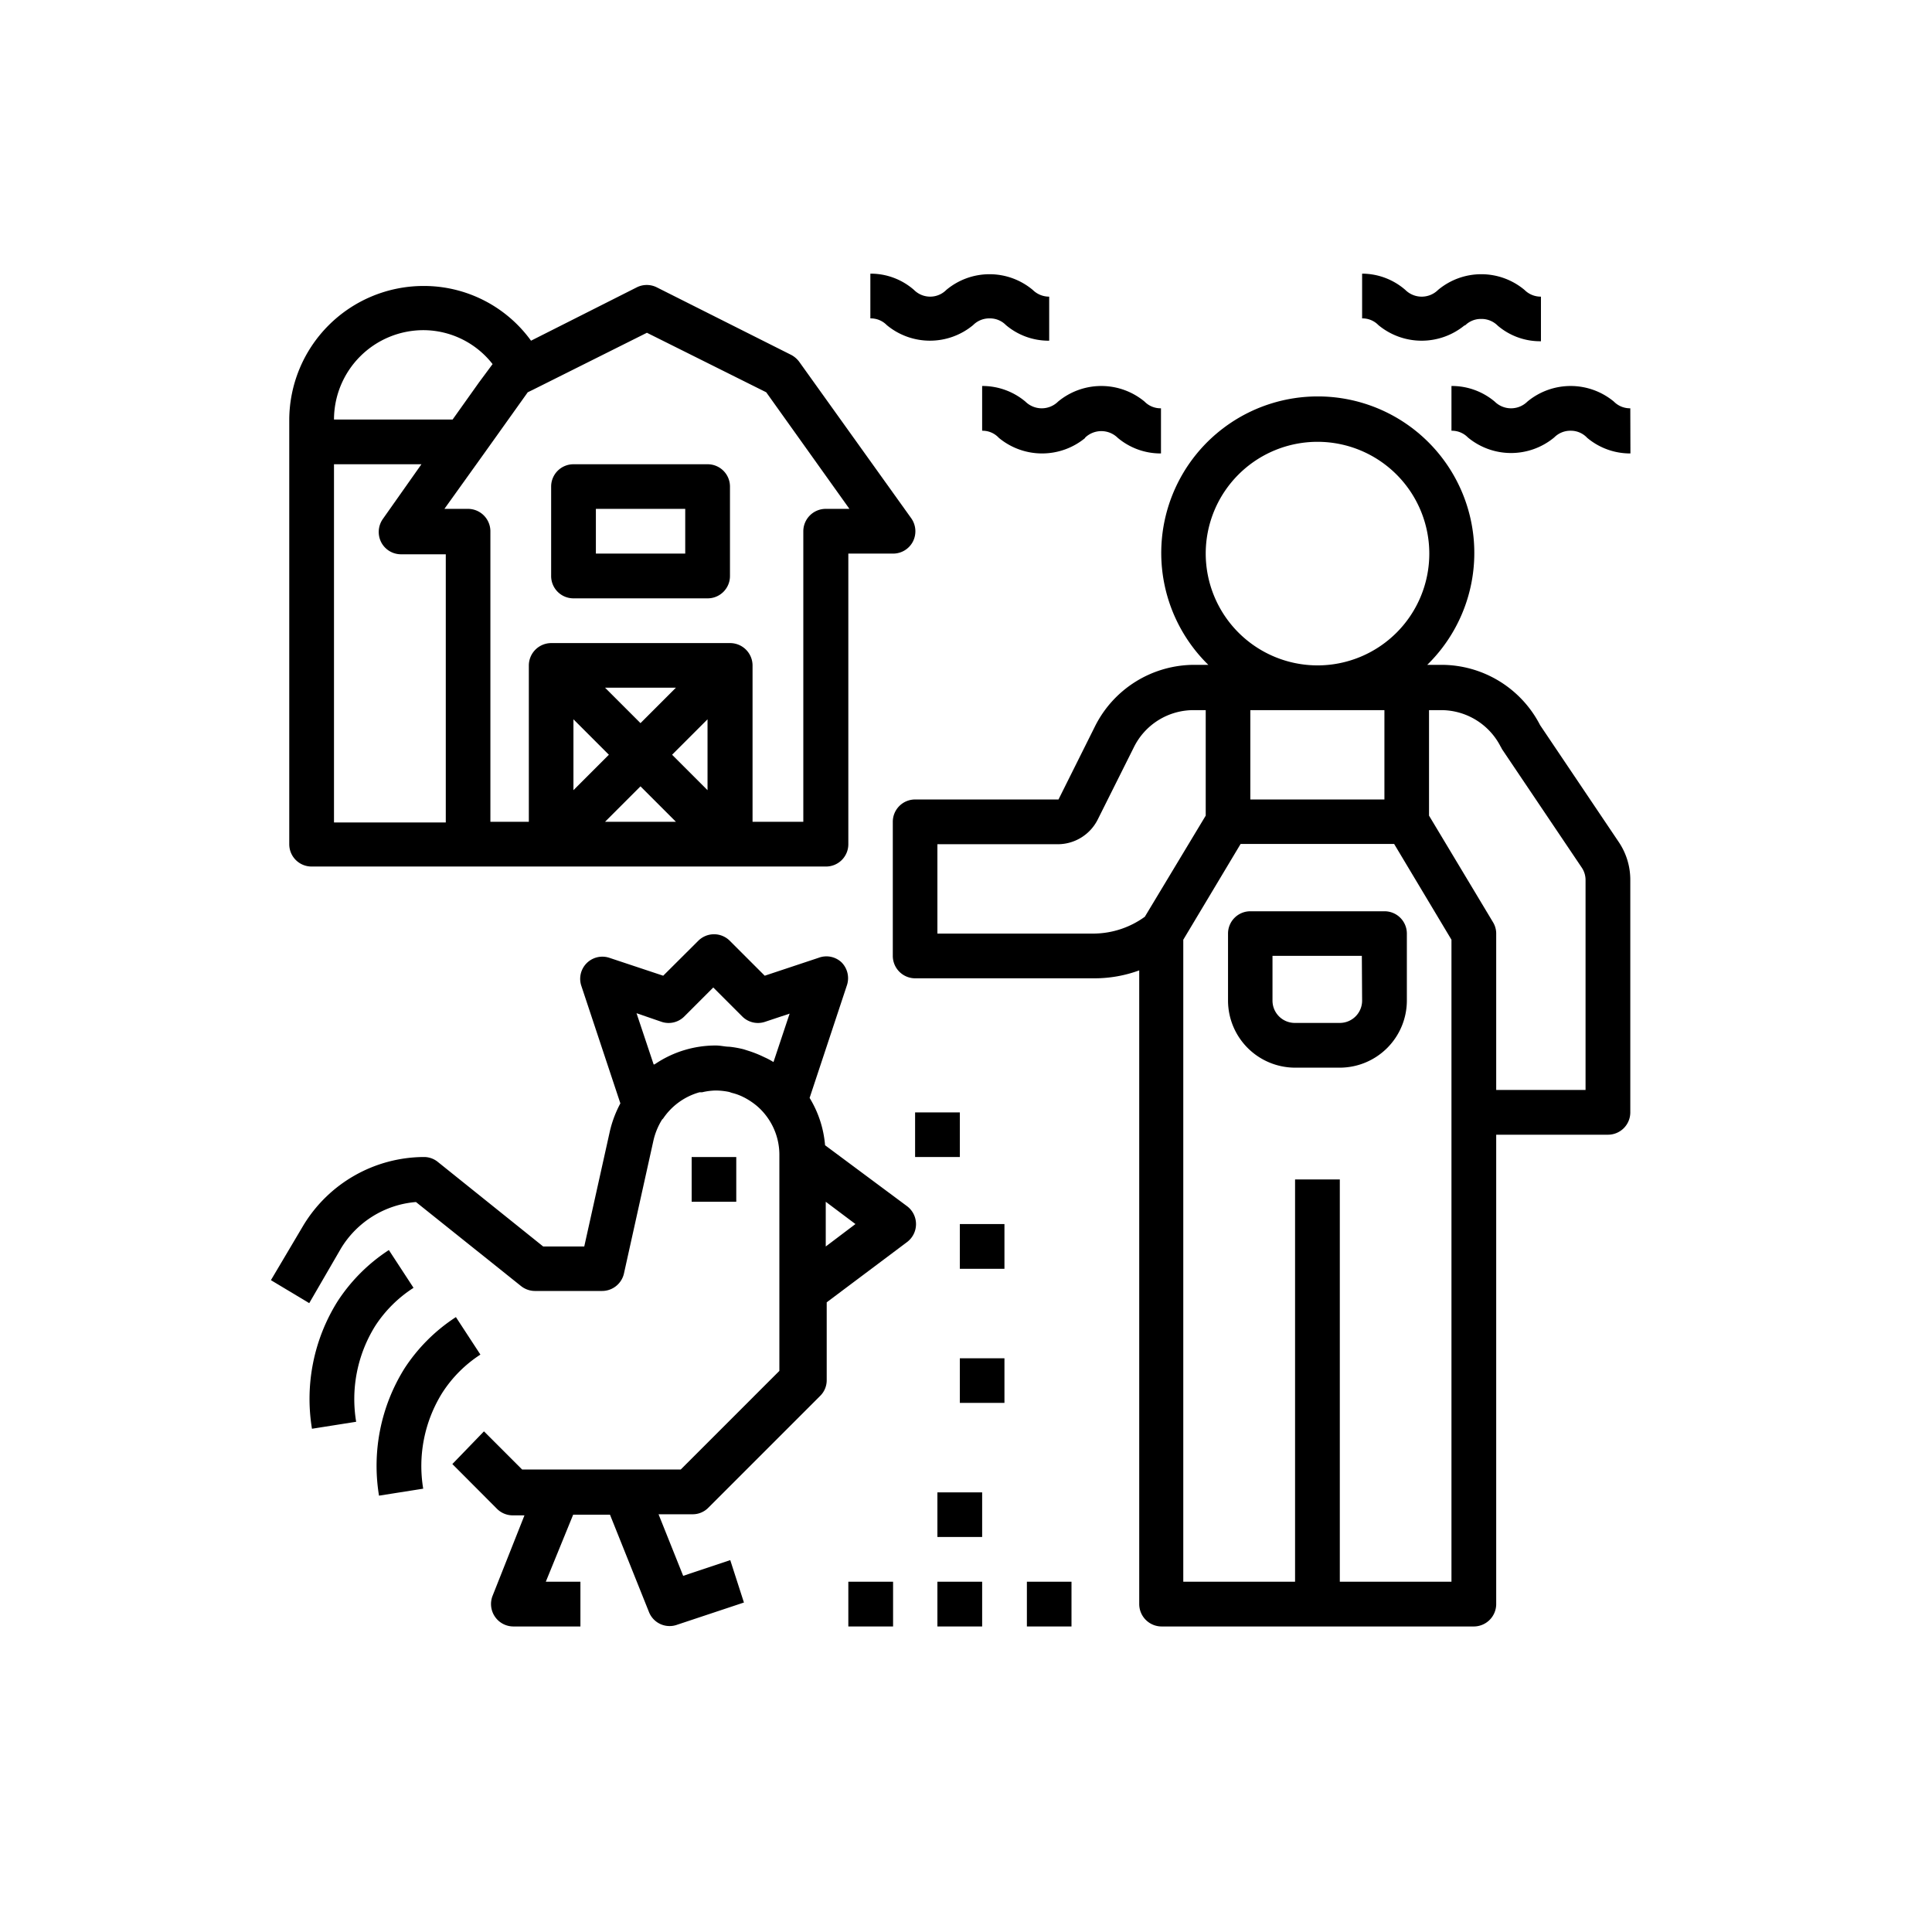 <svg xmlns="http://www.w3.org/2000/svg" viewBox="0 0 141.2 141.2"><defs><style>.cls-1{fill:none;}.cls-2{}</style></defs><g id="Calque_2" data-name="Calque 2"><g id="Layer_1" data-name="Layer 1"><rect class="cls-1" width="141.2" height="141.2" rx="70.6"/><path class="cls-2" d="M66.88,81.3h3.27v3.26H66.88Z"/><path class="cls-2" d="M70.15,89.46h3.26v3.27H70.15Z"/><path class="cls-2" d="M70.15,99.27h3.26v3.26H70.15Z"/><path class="cls-2" d="M24.92,91.24a7.08,7.08,0,0,1,5.48-3.39L38.09,94a1.64,1.64,0,0,0,1,.35H44a1.64,1.64,0,0,0,1.6-1.27l2.16-9.74a5,5,0,0,1,.63-1.52.6.6,0,0,0,.08-.08,4.75,4.75,0,0,1,2.65-1.91l.19,0a4.57,4.57,0,0,1,1-.13,4.9,4.9,0,0,1,1,.11l.17.06a3.91,3.91,0,0,1,.81.29l.12.06a5.22,5.22,0,0,1,.8.52l0,0a4.49,4.49,0,0,1,.75.76s0,0,0,0a4.69,4.69,0,0,1,1,2.84v15.85l-7.21,7.21H38.16l-2.79-2.79L33.06,107l3.26,3.27a1.63,1.63,0,0,0,1.16.48h.85L36,116.63a1.64,1.64,0,0,0,1.52,2.24h4.9V115.6H39.89l2-4.9h2.69l2.86,7.14a1.62,1.62,0,0,0,1.51,1,1.58,1.58,0,0,0,.52-.09l4.9-1.63-1-3.1-3.44,1.15-1.8-4.5h2.49a1.6,1.6,0,0,0,1.15-.48l8.17-8.17a1.6,1.6,0,0,0,.48-1.15V95.18l5.88-4.41a1.64,1.64,0,0,0,0-2.61l-6-4.46a7.87,7.87,0,0,0-1.13-3.46L61.9,72a1.64,1.64,0,0,0-.4-1.67A1.61,1.61,0,0,0,59.83,70l-3.94,1.31-2.55-2.55a1.63,1.63,0,0,0-2.31,0l-2.56,2.55L44.53,70A1.62,1.62,0,0,0,42.47,72l2.87,8.64a8.28,8.28,0,0,0-.76,2L42.7,91.1h-3L32,84.92a1.6,1.6,0,0,0-1-.36,10.35,10.35,0,0,0-8.83,5l-2.37,4,2.8,1.68Zm35.43-.14V87.83l2.17,1.63Zm-12-16.42a1.62,1.62,0,0,0,1.67-.4l2.11-2.11,2.11,2.11a1.62,1.62,0,0,0,1.67.4l1.8-.6-1.18,3.54a5.19,5.19,0,0,0-.66-.35,8.34,8.34,0,0,0-1.2-.48l-.31-.1a7.34,7.34,0,0,0-1.06-.19h0c-.31,0-.62-.09-1-.09a7.9,7.9,0,0,0-4.46,1.38l-.07,0-1.25-3.74Z"/><path class="cls-2" d="M35.11,99l-1.79-2.74A12.77,12.77,0,0,0,29.57,100a13.43,13.43,0,0,0-1.87,9.31l3.23-.51a10.11,10.11,0,0,1,1.39-7A9.36,9.36,0,0,1,35.11,99Z"/><path class="cls-2" d="M30.21,94.1l-1.79-2.74a12.77,12.77,0,0,0-3.75,3.75,13.43,13.43,0,0,0-1.87,9.31l3.23-.51a10.11,10.11,0,0,1,1.39-7,9.36,9.36,0,0,1,2.79-2.78Z"/><path class="cls-2" d="M50.55,84.56h3.26v3.27H50.55Z"/><path class="cls-2" d="M62,115.6h3.27v3.27H62Z"/><path class="cls-2" d="M68.51,109.07h3.27v3.26H68.51Z"/><path class="cls-2" d="M101.18,66.6h-9.8a1.63,1.63,0,0,0-1.63,1.63v4.9a4.91,4.91,0,0,0,4.9,4.9h3.27a4.91,4.91,0,0,0,4.9-4.9v-4.9A1.63,1.63,0,0,0,101.18,66.6Zm-1.63,6.53a1.63,1.63,0,0,1-1.63,1.63H94.65A1.63,1.63,0,0,1,93,73.13V69.86h6.53Z"/><path class="cls-2" d="M84.85,118.87h22.87a1.64,1.64,0,0,0,1.63-1.64V82.93h8.17a1.63,1.63,0,0,0,1.63-1.63v-17a4.93,4.93,0,0,0-.83-2.74L112.56,53a8.11,8.11,0,0,0-7.25-4.41h-1a11.44,11.44,0,1,0-16,0h-1A8.12,8.12,0,0,0,80,53.14l-2.64,5.29H66.88a1.63,1.63,0,0,0-1.63,1.63v9.8a1.64,1.64,0,0,0,1.63,1.64H80a9.49,9.49,0,0,0,3.26-.58v46.31a1.64,1.64,0,0,0,1.64,1.64Zm13.07-3.27V86.2H94.65v29.4H86.48V68.68l4.19-7h11.22l4.19,7V115.6Zm3.26-63.7v6.53h-9.8V51.9Zm8.52,2.7a1.14,1.14,0,0,0,.1.19l5.81,8.63a1.62,1.62,0,0,1,.27.91V79.66h-6.53V68.19a1.59,1.59,0,0,0-.24-.8h0l-4.67-7.78V51.9h.86a4.88,4.88,0,0,1,4.39,2.7ZM88.12,40.46a8.17,8.17,0,1,1,8.16,8.17,8.18,8.18,0,0,1-8.16-8.17ZM80,68.23H68.51V61.7h8.8a3.27,3.27,0,0,0,2.92-1.81l2.64-5.28a4.86,4.86,0,0,1,4.38-2.71h.87v7.71L83.67,67A6.44,6.44,0,0,1,80,68.23Z"/><path class="cls-2" d="M41.91,43.73h9.8a1.63,1.63,0,0,0,1.64-1.64V35.56a1.63,1.63,0,0,0-1.64-1.63h-9.8a1.63,1.63,0,0,0-1.63,1.63v6.53a1.63,1.63,0,0,0,1.63,1.64Zm1.64-6.54h6.53v3.27H43.55Z"/><path class="cls-2" d="M22.78,63.33H60.35A1.63,1.63,0,0,0,62,61.7V40.46h3.27a1.63,1.63,0,0,0,1.45-.88,1.65,1.65,0,0,0-.12-1.7L58.41,26.44a1.74,1.74,0,0,0-.6-.51L48,21a1.63,1.63,0,0,0-1.46,0L38.81,24.9a9.66,9.66,0,0,0-7.87-4,9.82,9.82,0,0,0-9.8,9.8v31a1.63,1.63,0,0,0,1.64,1.63Zm1.63-29.4H30.8l-2.82,4a1.65,1.65,0,0,0-.12,1.7,1.63,1.63,0,0,0,1.45.88h3.27v19.6H24.41ZM44.5,55.16l-2.59,2.59V52.57Zm2.31,2.31,2.59,2.59H44.22Zm2.31-2.31,2.59-2.59v5.18Zm-2.31-2.31-2.59-2.59H49.4Zm.47-28.53L56,28.67l6.08,8.52H60.35a1.64,1.64,0,0,0-1.64,1.64V60.06H55V48.63A1.64,1.64,0,0,0,53.35,47H40.28a1.64,1.64,0,0,0-1.63,1.64V60.06H35.84V38.83a1.64,1.64,0,0,0-1.63-1.64H32.48l2.83-3.95,3.26-4.57.37-.18h0Zm-16.34-.19A6.43,6.43,0,0,1,36,26.61l-1,1.35-1.92,2.7H24.41a6.54,6.54,0,0,1,6.53-6.53Z"/><path class="cls-2" d="M68.51,115.6h3.27v3.27H68.51Z"/><path class="cls-2" d="M75.05,115.6h3.26v3.27H75.05Z"/><path class="cls-2" d="M68,21.68a1.67,1.67,0,0,1-1.2-.49A4.8,4.8,0,0,0,63.61,20v3.27a1.63,1.63,0,0,1,1.2.49,4.94,4.94,0,0,0,6.31,0,1.66,1.66,0,0,1,1.2-.49,1.63,1.63,0,0,1,1.2.49,4.83,4.83,0,0,0,3.16,1.14V21.68a1.7,1.7,0,0,1-1.2-.49,4.92,4.92,0,0,0-6.32,0,1.66,1.66,0,0,1-1.19.49Z"/><path class="cls-2" d="M79.29,32a1.71,1.71,0,0,1,2.4,0,4.86,4.86,0,0,0,3.16,1.14V29.84a1.63,1.63,0,0,1-1.2-.49,4.95,4.95,0,0,0-6.32,0,1.7,1.7,0,0,1-2.39,0,4.88,4.88,0,0,0-3.16-1.14v3.27A1.62,1.62,0,0,1,73,32a4.95,4.95,0,0,0,6.32,0Z"/><path class="cls-2" d="M107.06,23.8a1.63,1.63,0,0,1,1.2-.49,1.66,1.66,0,0,1,1.2.49,4.78,4.78,0,0,0,3.16,1.14V21.68a1.67,1.67,0,0,1-1.2-.49,4.92,4.92,0,0,0-6.32,0,1.7,1.7,0,0,1-2.39,0A4.83,4.83,0,0,0,99.55,20v3.27a1.62,1.62,0,0,1,1.19.49,4.95,4.95,0,0,0,6.32,0Z"/><path class="cls-2" d="M119.15,29.84a1.65,1.65,0,0,1-1.2-.49,4.95,4.95,0,0,0-6.32,0,1.7,1.7,0,0,1-2.39,0,4.86,4.86,0,0,0-3.16-1.14v3.27a1.63,1.63,0,0,1,1.2.49,4.94,4.94,0,0,0,6.31,0,1.66,1.66,0,0,1,1.2-.49A1.63,1.63,0,0,1,116,32a4.88,4.88,0,0,0,3.16,1.14Z"/></g></g></svg>